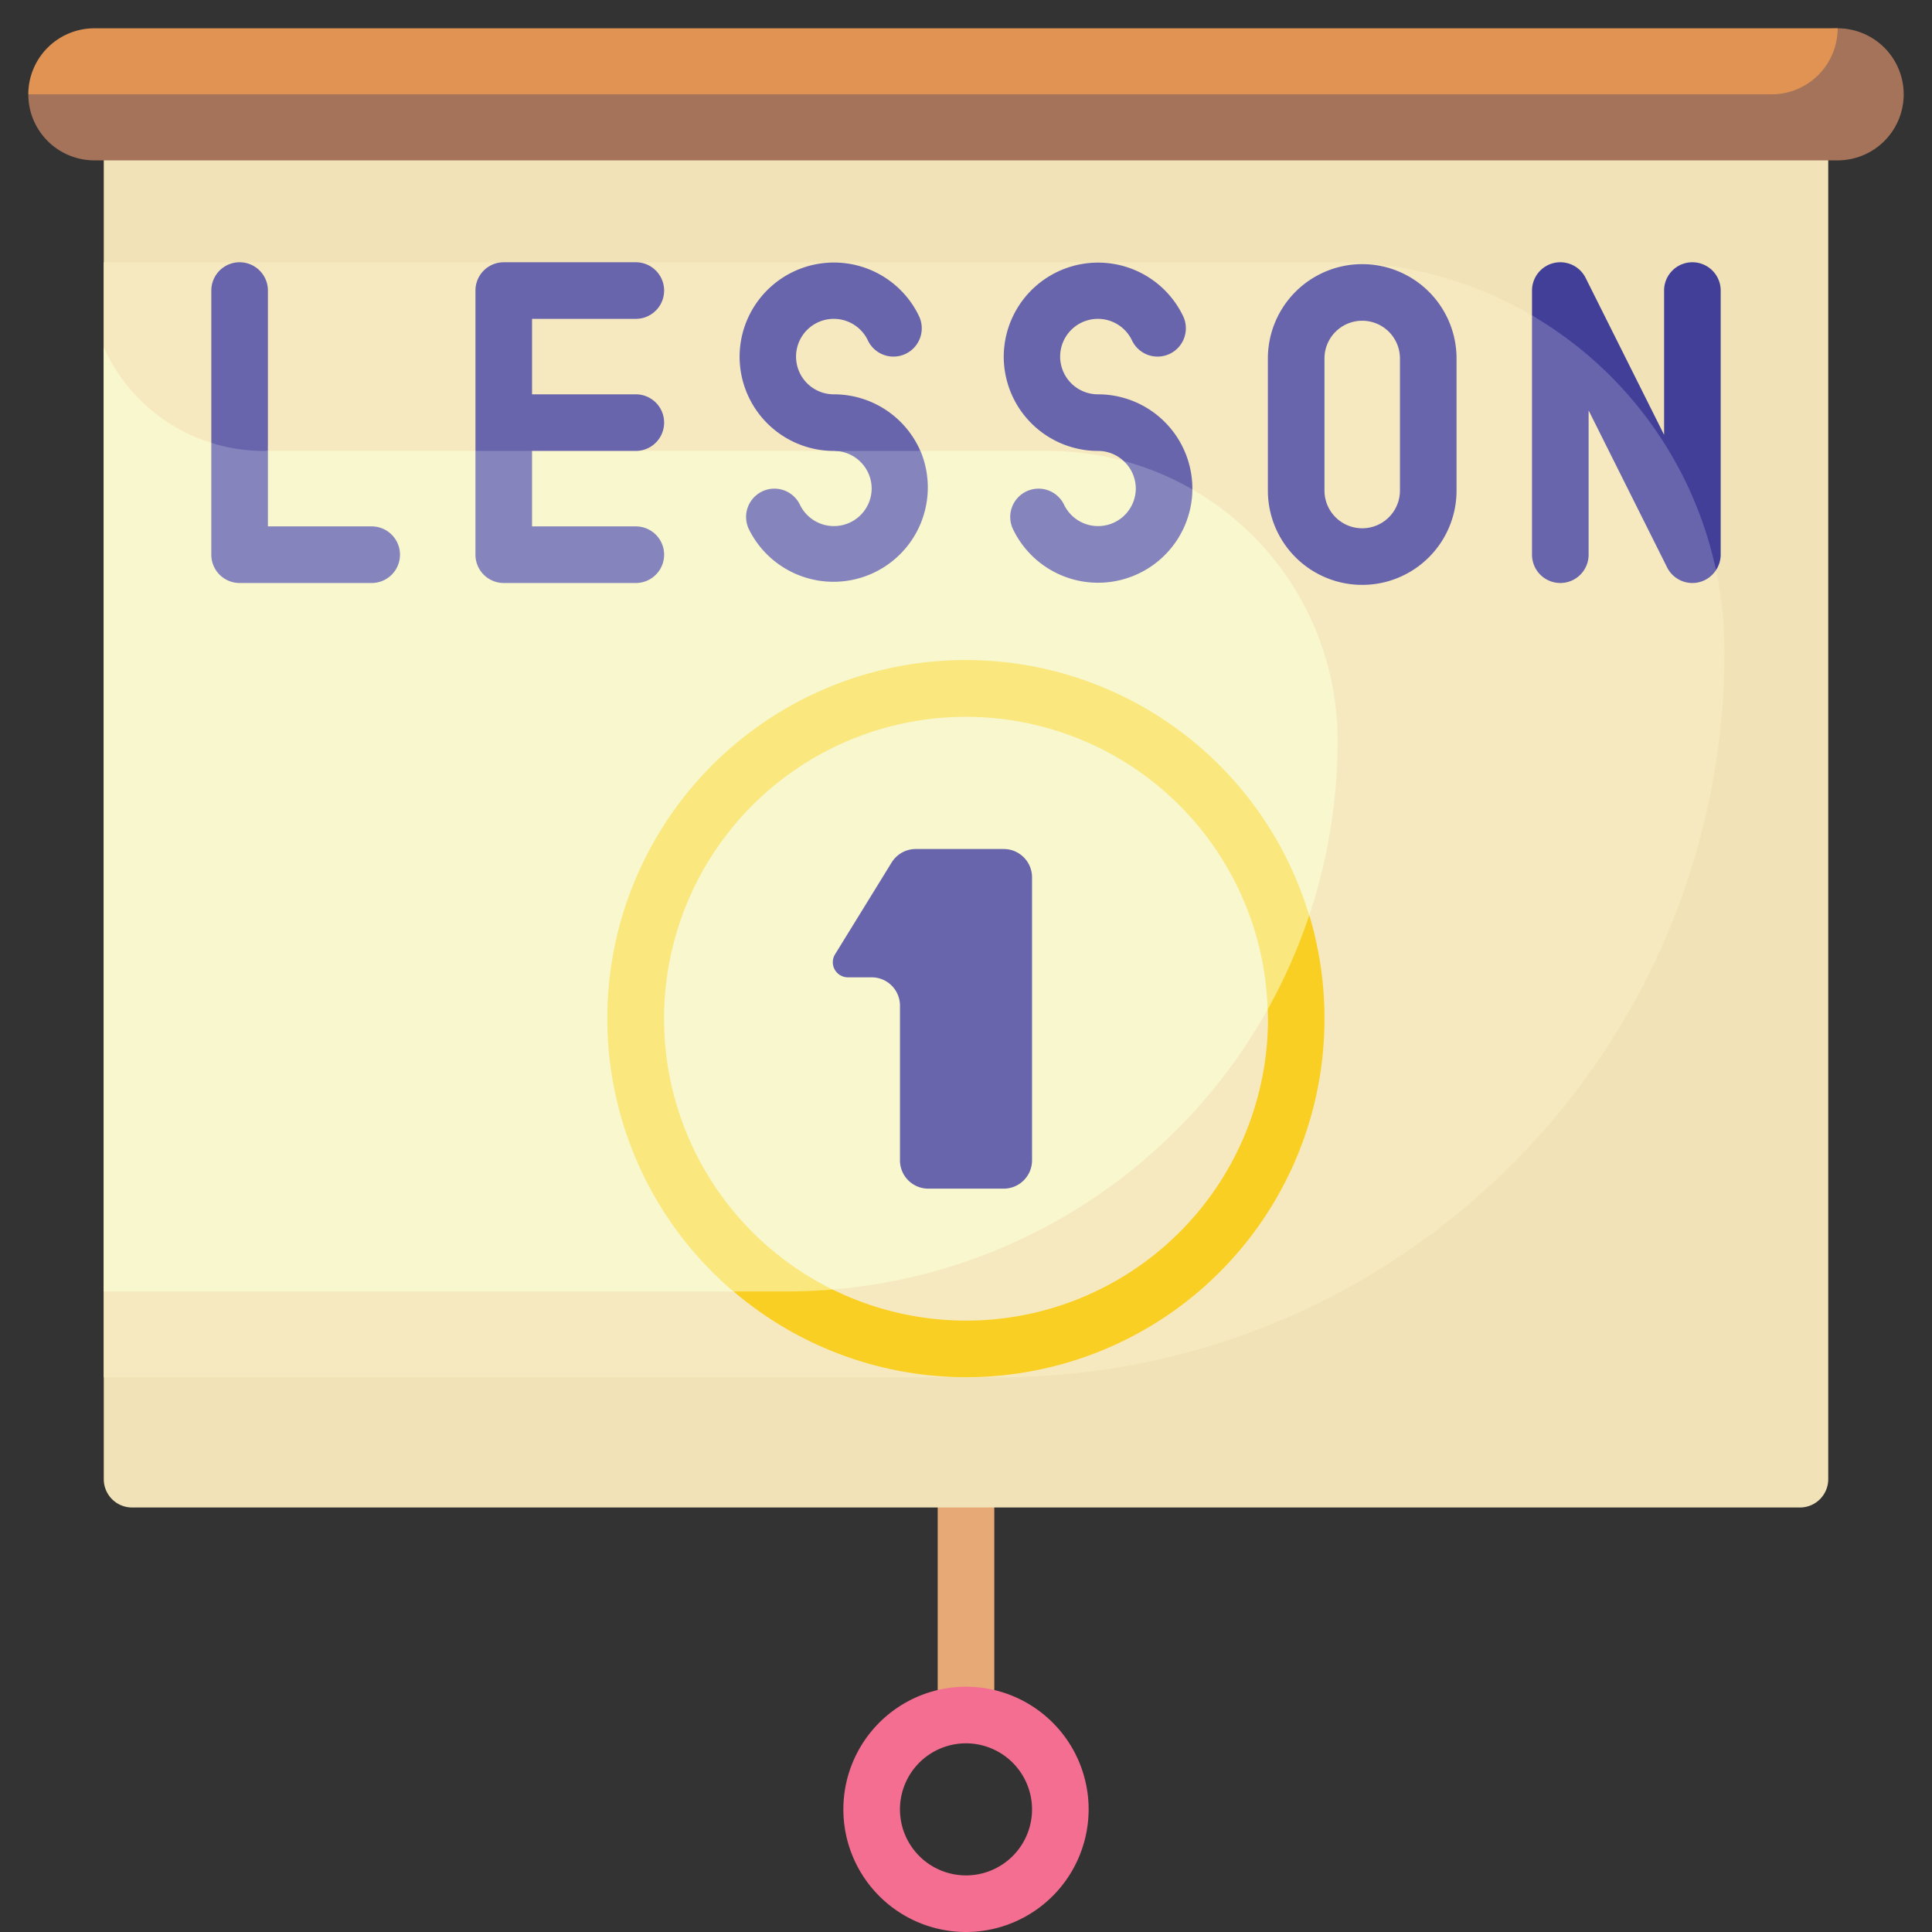 <svg height="512" viewBox="0 0 512 512" width="512" xmlns="http://www.w3.org/2000/svg"><rect x="0" y="0" width="512" height="512" fill="#333333" stroke="none"/><g id="_26_Lesson" data-name="26 Lesson"><g id="_26_Lesson-2" data-name="26 Lesson"><g id="Lesson"><path d="m256 392a7.5 7.5 0 0 0 -7.5 7.5v55.5h15v-55.5a7.5 7.5 0 0 0 -7.5-7.5z" fill="#e7a976"/><path d="m27.5 30v362a7.5 7.5 0 0 0 7.5 7.5h442a7.5 7.5 0 0 0 7.5-7.5v-362z" fill="#f1e3b7"/><path d="m454.76 151.09-48.76-67.49a102.55 102.55 0 0 0 -52-14.1h-326.5v295.5h237.05c106.29 0 192.45-86.16 192.45-192.45a104 104 0 0 0 -2.24-21.46z" fill="#f7e9bf"/><path d="m316 129.71-7.23-10.66-11 3.1a76.56 76.56 0 0 0 -20-2.65h-206.77l-7.5 7.66-7.5-9.78a46.48 46.48 0 0 1 -28.5-25.33v250.2h166.89l18.61 7.15 7.65-7.66a146 146 0 0 0 115.29-74.22l11 .16v-25.06a145.82 145.82 0 0 0 7.53-46.39 76.68 76.68 0 0 0 -38.47-66.52z" fill="#f8f7ce"/><path d="m56 77v40.38l6.86 3.93 8.14-1.81v-42.5a7.5 7.5 0 0 0 -15 0z" fill="#6865ad"/><path d="m63.5 154.5h35a7.5 7.5 0 0 0 0-15h-27.5v-20h-1.13a46.45 46.45 0 0 1 -13.87-2.12v29.62a7.5 7.5 0 0 0 7.5 7.5z" fill="#8684bd"/><path d="m126 77v42.5l8.35 3.36 6.65-3.36h27.5a7.5 7.5 0 0 0 0-15h-27.5v-20h27.5a7.5 7.5 0 0 0 0-15h-35a7.5 7.5 0 0 0 -7.5 7.5z" fill="#6865ad"/><path d="m133.5 154.5h35a7.5 7.5 0 0 0 0-15h-27.5v-20h-15v27.5a7.5 7.5 0 0 0 7.5 7.5z" fill="#8684bd"/><path d="m231 129.5a10 10 0 0 1 -19 4.28 7.5 7.5 0 0 0 -13.55 6.44 25 25 0 0 0 45.48-20.72l-10-2.24-12.93 2.24a10 10 0 0 1 10 10z" fill="#8684bd"/><path d="m196 94.5a25 25 0 0 0 25 25h22.91a25 25 0 0 0 -22.91-15 10 10 0 1 1 9-14.28 7.5 7.5 0 0 0 13.55-6.44 25 25 0 0 0 -47.55 10.72z" fill="#6865ad"/><path d="m266 94.5a25 25 0 0 0 25 25 9.94 9.94 0 0 1 6.75 2.65l9.33 6.33 8.91 1.23a1.48 1.48 0 0 0 0-.21 25 25 0 0 0 -25-25 10 10 0 1 1 9-14.28 7.5 7.5 0 0 0 13.55-6.44 25 25 0 0 0 -47.54 10.72z" fill="#6865ad"/><path d="m301 129.5a10 10 0 0 1 -19 4.28 7.5 7.5 0 0 0 -13.55 6.44 25 25 0 0 0 47.55-10.51 75.88 75.88 0 0 0 -18.24-7.56 10 10 0 0 1 3.24 7.35z" fill="#8684bd"/><path d="m361 155a25 25 0 0 0 25-25v-35a25 25 0 0 0 -50 0v35a25 25 0 0 0 25 25zm-10-60a10 10 0 0 1 20 0v35a10 10 0 0 1 -20 0z" fill="#6865ad"/><path d="m454.76 151.09a7.52 7.52 0 0 0 1.24-4.09v-70a7.5 7.5 0 0 0 -15 0v38.23l-20.79-41.58a7.5 7.5 0 0 0 -14.21 3.35v6.6c25 19.32 48.76 67.49 48.76 67.49z" fill="#423f99"/><path d="m413.5 154.5a7.5 7.5 0 0 0 7.5-7.5v-38.23l20.79 41.58a7.5 7.5 0 0 0 6.71 4.15 7.21 7.21 0 0 0 1.72-.2 7.49 7.49 0 0 0 4.54-3.21 103.22 103.22 0 0 0 -48.76-67.49v63.4a7.5 7.5 0 0 0 7.5 7.5z" fill="#6865ad"/><path d="m266 225h-23.32a7.51 7.51 0 0 0 -6.38 3.56l-15 24.34a4 4 0 0 0 3.4 6.1h6.3a7.5 7.5 0 0 1 7.5 7.5v41a7.5 7.5 0 0 0 7.5 7.5h20a7.5 7.5 0 0 0 7.5-7.5v-75a7.5 7.5 0 0 0 -7.5-7.5z" fill="#6865ad"/><path d="m351 270a94.6 94.6 0 0 0 -4-27.38l-8.21 5.5-2.82 19.4c0 .82.06 1.65.06 2.48a80 80 0 0 1 -115.35 71.74l-15.9-3.44-10.36 3.95a94.95 94.95 0 0 0 156.58-72.25z" fill="#facf23"/><path d="m220.65 341.74a80 80 0 1 1 115.29-74.22 145.78 145.78 0 0 0 11-24.9 95 95 0 1 0 -152.58 99.63h14.09c4.13 0 8.19-.18 12.2-.51z" fill="#fae77d"/><path d="m487 7.5-479.5 17.5a17.51 17.51 0 0 0 17.5 17.5h462a17.51 17.51 0 0 0 17.5-17.5 17.51 17.51 0 0 0 -17.5-17.5z" fill="#a4735a"/><path d="m487 7.5h-462a17.51 17.51 0 0 0 -17.5 17.5h462a17.51 17.51 0 0 0 17.5-17.5z" fill="#e19354"/><path d="m256 512a32.5 32.5 0 1 1 32.5-32.5 32.54 32.54 0 0 1 -32.5 32.5zm0-50a17.5 17.5 0 1 0 17.5 17.5 17.52 17.52 0 0 0 -17.5-17.5z" fill="#f36e90"/></g></g></g></svg>